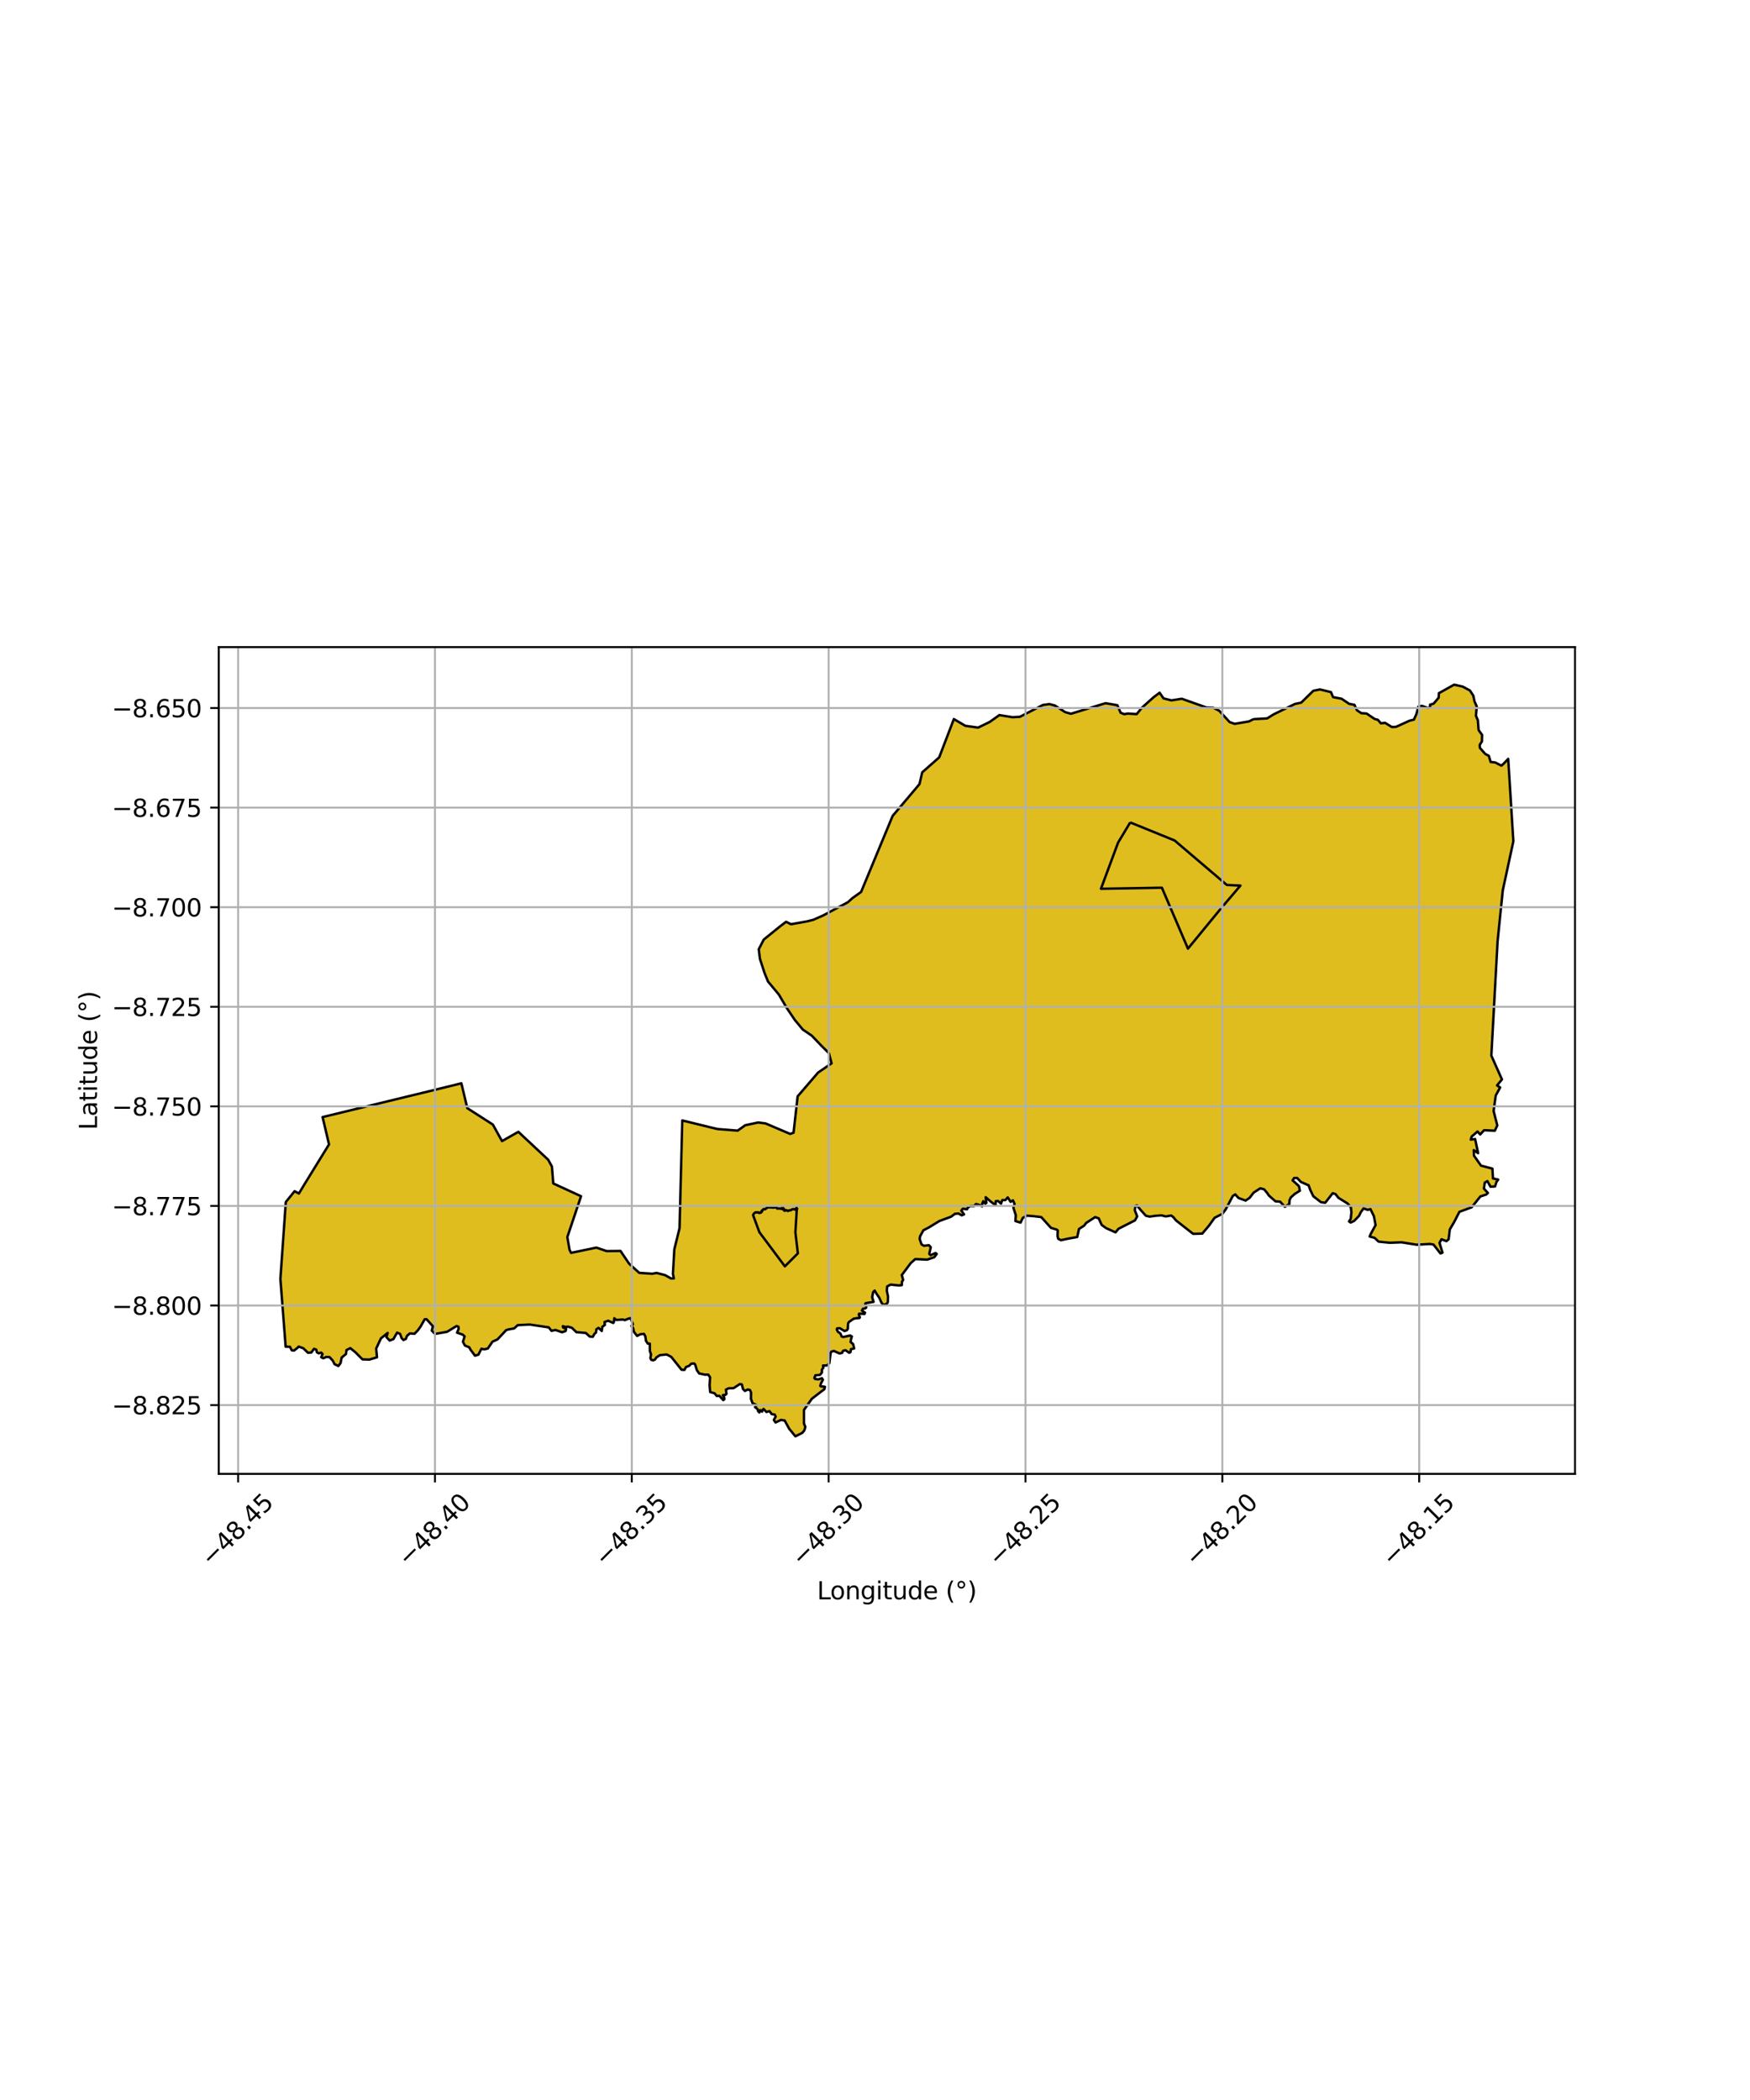 <?xml version="1.0" encoding="utf-8" standalone="no"?>
<!DOCTYPE svg PUBLIC "-//W3C//DTD SVG 1.1//EN"
  "http://www.w3.org/Graphics/SVG/1.1/DTD/svg11.dtd">
<svg xmlns:xlink="http://www.w3.org/1999/xlink" width="720pt" height="864pt" viewBox="0 0 720 864" xmlns="http://www.w3.org/2000/svg" version="1.1">
 <defs>
  <style type="text/css">*{stroke-linejoin: round; stroke-linecap: butt}</style>
 </defs>
 <g id="figure_1">
  <g id="patch_1">
   <path d="M 0 864 
L 720 864 
L 720 0 
L 0 0 
z
" style="fill: #ffffff"/>
  </g>
  <g id="axes_1">
   <g id="patch_2">
    <path d="M 90 606.4 
L 648 606.4 
L 648 266.24 
L 90 266.24 
z
" style="fill: #ffffff"/>
   </g>
   <g id="PatchCollection_1">
    <path d="M 328.083 496.938 
L 327.82 497.612 
L 327.247 507.055 
L 328.263 515.676 
L 322.929 521.009 
L 312.426 506.951 
L 309.829 499.894 
L 310.152 499.328 
L 310.804 498.8 
L 311.465 498.847 
L 311.559 498.842 
L 311.647 498.935 
L 311.831 498.828 
L 312.174 498.811 
L 312.298 498.878 
L 312.211 499.019 
L 312.531 499.073 
L 312.657 499.072 
L 312.928 498.856 
L 313.049 498.945 
L 313.015 498.787 
L 313.166 498.666 
L 313.222 498.457 
L 313.294 498.564 
L 313.275 498.375 
L 313.516 498.493 
L 313.46 497.997 
L 313.543 497.931 
L 313.704 497.982 
L 314.026 497.657 
L 314.144 497.448 
L 314.527 497.477 
L 314.854 497.517 
L 314.934 497.479 
L 315.356 497.024 
L 315.771 496.917 
L 316.026 496.71 
L 316.864 496.787 
L 317.284 496.78 
L 317.543 496.724 
L 318.418 496.868 
L 318.985 496.615 
L 319.161 496.733 
L 319.897 497.294 
L 319.937 497.129 
L 320.048 497.178 
L 320.271 497.241 
L 320.561 497.287 
L 320.658 497.237 
L 321.166 497.314 
L 321.518 497.079 
L 321.587 497.078 
L 321.694 497.404 
L 321.785 497.072 
L 322.296 497.059 
L 322.131 497.591 
L 322.743 497.614 
L 322.863 497.864 
L 322.71 498.14 
L 322.942 498.027 
L 322.993 498.135 
L 323.427 497.92 
L 323.749 497.939 
L 324.131 498.248 
L 324.712 497.965 
L 325.272 497.956 
L 325.896 497.569 
L 326.502 497.456 
L 327.082 497.662 
L 327.212 497.407 
L 327.467 497.649 
L 327.632 497.395 
L 327.739 496.882 
L 327.942 496.872 
L 328.083 496.938 
" clip-path="url(#p966c129b53)" style="fill: #e0bd1f; stroke: #0000ff; stroke-width: 0.5"/>
    <path d="M 465.001 338.373 
L 483.264 345.795 
L 504.759 364.1 
L 510.351 364.36 
L 502.057 374.093 
L 488.762 390.29 
L 478.037 365.234 
L 452.962 365.671 
L 456.702 355.574 
L 460.013 346.679 
L 465.001 338.373 
" clip-path="url(#p966c129b53)" style="fill: #e0bd1f; stroke: #0000ff; stroke-width: 0.5"/>
    <path d="M 513.946 296.801 
L 515.683 295.885 
L 521.333 295.577 
L 524.022 293.901 
L 532.773 289.631 
L 535.358 289.08 
L 540.34 284.208 
L 543.083 283.656 
L 547.598 284.749 
L 548.458 286.815 
L 551.949 287.479 
L 555.082 289.581 
L 557.251 289.99 
L 558.271 292.214 
L 560.076 293.423 
L 562.243 293.566 
L 565.604 295.827 
L 566.874 296.137 
L 568.153 297.615 
L 569.842 297.389 
L 572.654 299.122 
L 574.344 299.056 
L 579.925 296.517 
L 581.718 296.078 
L 582.705 293.892 
L 583.588 290.685 
L 585.012 290.409 
L 587.448 291.293 
L 588.345 291.127 
L 588.389 289.905 
L 589.812 289.522 
L 591.907 287.062 
L 591.999 285.202 
L 598.258 281.701 
L 601.751 282.472 
L 604.774 284.096 
L 606.163 286.211 
L 606.656 288.598 
L 607.572 290.631 
L 607.231 294.459 
L 608.037 296.366 
L 608.338 300.37 
L 609.779 302.378 
L 609.694 305.088 
L 608.806 306.423 
L 608.868 307.698 
L 611.052 310.178 
L 612.537 310.964 
L 613.296 313.508 
L 615.199 313.706 
L 617.692 315.016 
L 618.631 314.212 
L 620.522 312.222 
L 622.038 335.905 
L 622.636 346.133 
L 618.288 366.296 
L 616.149 387.254 
L 614.102 426.256 
L 613.578 434.311 
L 617.949 444.119 
L 615.919 446.571 
L 617.203 447.424 
L 615.39 450.729 
L 614.511 457.077 
L 616.026 463.025 
L 615.01 465.215 
L 610.592 465.004 
L 608.991 466.761 
L 607.897 465.52 
L 605.48 467.623 
L 605.122 468.875 
L 606.906 468.633 
L 608.135 474.454 
L 606.352 473.201 
L 606.447 475.487 
L 609.331 479.575 
L 614.022 480.808 
L 614.252 484.846 
L 616.378 485.324 
L 615.697 486.278 
L 615.102 488.14 
L 613.248 488.254 
L 611.953 485.932 
L 610.877 486.573 
L 610.522 489.017 
L 612.167 490.823 
L 611.445 491.481 
L 609.072 492.25 
L 605.486 496.715 
L 600.442 498.576 
L 598.325 502.698 
L 596.5 505.815 
L 595.999 509.88 
L 595.1 510.658 
L 593.07 509.863 
L 592.256 511.32 
L 593.485 515.362 
L 592.662 515.724 
L 589.799 512.067 
L 588.322 511.802 
L 582.891 512.119 
L 576.607 511.118 
L 571.845 511.313 
L 567.177 510.846 
L 565.534 509.277 
L 563.525 508.739 
L 563.971 507.659 
L 565.949 504.066 
L 565.268 500.382 
L 563.851 497.468 
L 562.674 497.773 
L 561.018 497.173 
L 559.909 498.664 
L 559.129 500.254 
L 557.159 502.305 
L 555.69 502.988 
L 555.018 502.519 
L 555.737 501.466 
L 556.012 498.716 
L 555.78 496.694 
L 554.413 495.143 
L 550.674 492.813 
L 549.464 491.281 
L 548.321 490.914 
L 545.217 494.856 
L 543.485 494.613 
L 540.337 492.172 
L 539.079 489.553 
L 538.397 487.661 
L 537.667 487.37 
L 535.241 486.282 
L 533.676 484.653 
L 532.438 484.662 
L 531.816 485.636 
L 534.429 488.007 
L 534.797 489.902 
L 532.716 491.196 
L 531.057 492.691 
L 530.548 493.841 
L 530.461 495.403 
L 528.622 496.504 
L 526.656 494.399 
L 524.749 494.255 
L 522.038 491.864 
L 521.302 490.743 
L 520.066 489.311 
L 518.51 488.908 
L 515.771 490.688 
L 514.136 492.815 
L 512.467 493.957 
L 509.569 492.892 
L 508.222 491.4 
L 507.204 492.06 
L 504.289 497.566 
L 502.946 499.395 
L 499.734 501.02 
L 497.375 504.312 
L 494.647 507.534 
L 490.885 507.637 
L 483.838 502.11 
L 482.667 500.676 
L 481.857 500.109 
L 479.567 500.467 
L 477.877 500.034 
L 475.426 500.208 
L 473.02 500.559 
L 471.449 500.194 
L 469.168 497.676 
L 467.785 495.954 
L 467.146 496.158 
L 466.894 497.915 
L 467.864 500.471 
L 466.97 502.099 
L 464.439 503.429 
L 460.181 505.549 
L 458.955 507.024 
L 455.098 505.298 
L 453.247 503.952 
L 452.056 501.273 
L 450.572 500.751 
L 446.898 503.143 
L 446.045 504.26 
L 443.926 505.635 
L 443.199 508.95 
L 439.399 509.624 
L 436.506 510.265 
L 435.375 509.651 
L 435.102 508.52 
L 435.195 506.274 
L 434.816 505.899 
L 432.403 505.184 
L 428.394 500.743 
L 425.416 500.387 
L 422.538 500.157 
L 420.795 501.075 
L 419.891 503.023 
L 417.778 502.38 
L 417.92 499.945 
L 416.926 496.874 
L 417.422 495.315 
L 416.749 493.854 
L 415.781 494.461 
L 414.617 492.662 
L 413.596 493.768 
L 412.348 493.746 
L 411.859 495.223 
L 410.635 494.103 
L 409.668 494.205 
L 409.599 495.888 
L 407.642 494.376 
L 405.539 492.572 
L 405.81 494.939 
L 405.326 495.209 
L 404.545 494.215 
L 404.129 495.222 
L 404.048 496.333 
L 402.984 495.786 
L 401.567 495.374 
L 400.711 496.225 
L 399.209 496.191 
L 398.131 496.91 
L 397.871 497.534 
L 396.137 497.287 
L 395.524 498.069 
L 396.64 499.638 
L 395.67 500.022 
L 394.339 499.255 
L 392.838 499.421 
L 391.322 500.587 
L 386.534 502.339 
L 382.112 505.037 
L 379.911 506.175 
L 378.538 508.673 
L 378.391 509.807 
L 379.136 511.956 
L 380.112 512.549 
L 382.165 512.312 
L 382.94 513.125 
L 382.325 515.886 
L 382.871 516.412 
L 384.909 515.524 
L 385.392 515.895 
L 384.392 517.25 
L 381.478 518.255 
L 376.568 518.014 
L 374.716 519.662 
L 372.553 522.474 
L 371.019 524.604 
L 371.574 526.586 
L 371.084 527.353 
L 371.032 528.739 
L 369.716 528.858 
L 366.398 528.526 
L 364.993 529.284 
L 364.869 531.077 
L 365.35 533.363 
L 365.289 535.687 
L 364.902 536.379 
L 363.554 536.901 
L 362.686 536.002 
L 361.711 533.843 
L 360.622 532.275 
L 359.869 530.981 
L 359.246 531.596 
L 359.016 532.748 
L 358.827 533.695 
L 359.409 535.62 
L 357.762 535.912 
L 356.217 536.16 
L 355.964 536.457 
L 356.363 537.404 
L 356.406 537.955 
L 355.958 538.332 
L 355.058 538.437 
L 354.614 539.228 
L 355.893 540.066 
L 355.681 540.599 
L 353.467 540.481 
L 353.333 540.935 
L 353.771 541.956 
L 353.597 542.272 
L 352.344 542.34 
L 351.17 542.585 
L 349.261 543.938 
L 348.926 544.52 
L 348.805 546.746 
L 348.436 547.281 
L 347.44 547.623 
L 345.512 546.455 
L 344.416 546.523 
L 344.262 546.976 
L 344.681 547.862 
L 345.787 548.667 
L 346.306 549.904 
L 347.012 550.076 
L 349.789 549.465 
L 350.477 549.893 
L 350.228 550.604 
L 349.944 552.111 
L 351.028 553.029 
L 351.412 554.784 
L 350.102 555.108 
L 349.915 556.291 
L 349.388 556.571 
L 347.884 555.52 
L 346.887 555.744 
L 346.462 556.614 
L 345.406 556.858 
L 343.088 555.811 
L 342.11 556.074 
L 341.742 556.589 
L 341.211 560.877 
L 340.186 561.798 
L 338.618 561.809 
L 338.709 562.787 
L 338.151 563.498 
L 338.13 564.781 
L 337.295 565.707 
L 335.515 565.82 
L 335.052 566.868 
L 335.303 567.314 
L 336.665 567.528 
L 338.171 567.044 
L 338.571 567.663 
L 337.783 569.12 
L 337.475 570.2 
L 337.765 570.405 
L 339.417 570.563 
L 339.163 571.574 
L 337.864 572.526 
L 333.965 575.545 
L 330.769 580.111 
L 330.776 585.718 
L 331.326 587.015 
L 331.242 587.491 
L 331.131 587.914 
L 330.975 588.322 
L 330.796 588.704 
L 330.552 588.984 
L 330.35 589.315 
L 330.006 589.568 
L 329.386 589.902 
L 328.954 590.093 
L 328.713 590.269 
L 328.348 590.457 
L 327.516 590.813 
L 327.247 590.939 
L 324.693 587.83 
L 322.83 584.431 
L 321.308 584.187 
L 319.073 585.262 
L 318.383 584.209 
L 319.134 582.851 
L 318.734 582.002 
L 317.505 581.795 
L 316.56 580.567 
L 315.334 580.929 
L 314.156 579.683 
L 313.71 580.144 
L 313.559 580.791 
L 312.717 580.151 
L 312.524 580.387 
L 312.432 581.132 
L 311.902 580.607 
L 311.65 579.715 
L 310.648 578.943 
L 311.251 578.103 
L 309.614 577.291 
L 308.964 575.486 
L 309.001 572.895 
L 308.541 571.893 
L 307.653 571.677 
L 306.494 572.27 
L 305.713 571.524 
L 305.206 569.591 
L 304.408 569.423 
L 301.818 571.134 
L 299.81 571.184 
L 298.671 571.714 
L 298.887 573.502 
L 298.273 573.963 
L 297.7 573.913 
L 297.408 574.046 
L 298 575.129 
L 298.015 575.706 
L 297.565 576.046 
L 295.977 574.275 
L 294.883 574.349 
L 294.021 573.254 
L 292.194 572.733 
L 291.955 569.962 
L 292.067 567.715 
L 292.162 566.671 
L 291.376 565.55 
L 289.965 565.576 
L 287.643 565.065 
L 286.709 563.706 
L 286.014 561.424 
L 285.596 560.988 
L 284.372 561.062 
L 283.569 561.926 
L 282.26 562.419 
L 281.598 563.614 
L 280.415 563.56 
L 276.178 558.264 
L 274.305 557.277 
L 271.5 557.552 
L 270.075 558.47 
L 269.46 559.381 
L 268.715 559.668 
L 267.967 559.485 
L 267.589 558.8 
L 267.85 557.256 
L 267.374 555.832 
L 267.352 552.803 
L 266.528 552.8 
L 265.776 551.667 
L 265.497 549.772 
L 264.945 548.788 
L 263.44 548.952 
L 262.129 549.64 
L 260.852 548.025 
L 260.469 546.349 
L 259.743 545.542 
L 260.393 544.857 
L 259.393 542.318 
L 258.391 542.589 
L 257.085 543.147 
L 256.297 542.889 
L 253.561 543.067 
L 252.729 542.361 
L 252.571 543.919 
L 252.329 544.306 
L 250.206 543.381 
L 248.719 543.921 
L 248.85 545.122 
L 247.797 545.9 
L 247.594 547.597 
L 246.267 546.327 
L 245.382 546.889 
L 245.207 548.231 
L 244.547 548.808 
L 243.912 550 
L 242.638 549.916 
L 241.018 548.417 
L 237.126 548.081 
L 235.322 546.31 
L 233.762 545.835 
L 232.643 545.947 
L 231.572 545.626 
L 231.679 546.162 
L 232.924 546.777 
L 232.689 547.627 
L 231.223 548.123 
L 228.527 547.186 
L 226.91 547.544 
L 225.762 546.114 
L 217.953 544.956 
L 214.398 545.121 
L 213.005 545.201 
L 211.537 546.553 
L 209.065 546.991 
L 208.231 547.277 
L 204.701 551.052 
L 202.616 552.013 
L 200.708 554.805 
L 199.281 555.165 
L 198.06 554.928 
L 196.822 557.355 
L 195.427 557.764 
L 193.552 555.242 
L 193.062 554.313 
L 191.298 553.606 
L 190.456 552.057 
L 191.154 549.848 
L 190.357 549.095 
L 188.05 548.307 
L 188.715 546.709 
L 188.593 545.816 
L 187.818 545.569 
L 183.924 547.948 
L 178.977 548.817 
L 177.654 547.466 
L 178.105 545.655 
L 175.524 542.781 
L 174.739 542.775 
L 173.903 544.202 
L 173.054 545.746 
L 171.882 547.369 
L 170.538 548.751 
L 168.619 548.611 
L 167.467 549.59 
L 166.974 550.875 
L 165.992 551.309 
L 165.234 550.519 
L 164.612 548.805 
L 163.388 548.273 
L 161.843 550.96 
L 160.309 551.535 
L 158.981 550.121 
L 159.506 548.398 
L 156.726 550.654 
L 154.764 554.851 
L 155.098 558.438 
L 151.959 559.371 
L 149.146 559.288 
L 146.183 556.33 
L 144.135 554.668 
L 142.56 555.448 
L 142.342 557.097 
L 140.574 558.532 
L 140.128 560.796 
L 139.212 562.011 
L 137.634 561.253 
L 136.925 559.823 
L 135.563 558.338 
L 134.211 558.308 
L 132.998 558.831 
L 132.147 558.389 
L 132.721 557.1 
L 132.166 556.5 
L 131.099 556.792 
L 130.36 556.344 
L 130.119 555.271 
L 129.19 554.947 
L 128.078 556.46 
L 126.716 556.577 
L 124.752 554.683 
L 122.869 554.019 
L 122.365 554.56 
L 120.983 555.671 
L 120.047 555.57 
L 119.288 554.097 
L 117.526 554.074 
L 115.364 526.165 
L 116.064 516.488 
L 116.271 513.544 
L 116.625 508.222 
L 116.725 506.729 
L 117.33 498.255 
L 117.588 494.56 
L 118.486 493.456 
L 121.204 490.09 
L 122.976 491.045 
L 125.186 487.375 
L 135.371 470.839 
L 132.944 460.334 
L 132.723 459.6 
L 141.869 457.394 
L 141.869 457.394 
L 141.869 457.394 
L 156.19 453.925 
L 163.975 452.009 
L 169.721 450.631 
L 178.021 448.608 
L 189.824 445.703 
L 192.263 455.933 
L 202.785 462.685 
L 206.541 469.483 
L 213.268 465.668 
L 225.548 477.158 
L 227.079 479.966 
L 227.628 486.905 
L 230.533 488.214 
L 233.487 489.603 
L 239.058 492.161 
L 233.417 508.962 
L 234.326 514.215 
L 234.867 515.259 
L 234.973 515.466 
L 245.384 513.294 
L 249.064 514.63 
L 249.573 514.739 
L 255.299 514.679 
L 258.81 519.886 
L 262.994 523.696 
L 268.355 524.052 
L 270.13 523.726 
L 273.607 524.61 
L 275.558 525.798 
L 276.108 526.014 
L 277.251 525.98 
L 277.186 525.689 
L 276.864 524.134 
L 277.441 514.002 
L 279.046 507.498 
L 279.28 506.856 
L 279.591 505.273 
L 280.51 467.213 
L 280.703 460.98 
L 295.111 464.506 
L 303.498 465.174 
L 306.614 462.953 
L 311.959 461.82 
L 314.984 462.218 
L 325.073 466.518 
L 326.491 466.053 
L 328.177 451.061 
L 336.604 441.269 
L 342.125 437.499 
L 341.048 433.323 
L 338.007 430.308 
L 334.028 426.132 
L 330.293 423.589 
L 327.013 419.641 
L 323.727 414.759 
L 320.435 409.176 
L 315.984 403.835 
L 314.566 400.34 
L 312.666 394.514 
L 312.174 390.546 
L 314.236 386.56 
L 317.931 383.496 
L 320.934 381.139 
L 323.419 379.252 
L 325.428 380.257 
L 332.108 379.066 
L 334.614 378.433 
L 338.653 376.657 
L 348.871 371.189 
L 350.719 369.503 
L 354.281 366.975 
L 359.606 354.215 
L 367.259 335.679 
L 374.555 327.065 
L 378.308 322.593 
L 379.423 317.771 
L 386.409 311.61 
L 392.446 295.843 
L 397.148 298.614 
L 402.409 299.363 
L 407.206 297.028 
L 411.168 294.206 
L 416.584 295.081 
L 419.631 294.906 
L 429.071 290.054 
L 431.784 289.679 
L 434.042 290.291 
L 438.256 293.002 
L 440.609 293.66 
L 454.873 289.312 
L 459.73 290.165 
L 461.046 293.226 
L 462.571 293.846 
L 463.957 293.57 
L 467.66 293.809 
L 469.907 291.065 
L 474.736 286.779 
L 477.101 285.008 
L 478.702 287.334 
L 481.945 288.158 
L 486.219 287.489 
L 496.401 291.094 
L 499.201 291.18 
L 501.64 292.437 
L 505.9 297.081 
L 507.966 297.809 
L 513.946 296.801 
M 465.001 338.373 
L 460.013 346.679 
L 456.702 355.574 
L 452.962 365.671 
L 478.037 365.234 
L 488.762 390.29 
L 502.057 374.093 
L 510.351 364.36 
L 504.759 364.1 
L 483.264 345.795 
L 465.001 338.373 
M 328.083 496.938 
L 327.942 496.872 
L 327.739 496.882 
L 327.632 497.395 
L 327.467 497.649 
L 327.212 497.407 
L 327.082 497.662 
L 326.502 497.456 
L 325.896 497.569 
L 325.272 497.956 
L 324.712 497.965 
L 324.131 498.248 
L 323.749 497.939 
L 323.427 497.92 
L 322.993 498.135 
L 322.942 498.027 
L 322.71 498.14 
L 322.863 497.864 
L 322.743 497.614 
L 322.131 497.591 
L 322.296 497.059 
L 321.785 497.072 
L 321.694 497.404 
L 321.587 497.078 
L 321.518 497.079 
L 321.166 497.314 
L 320.658 497.237 
L 320.561 497.287 
L 320.271 497.241 
L 320.048 497.178 
L 319.937 497.129 
L 319.897 497.294 
L 319.161 496.733 
L 318.985 496.615 
L 318.418 496.868 
L 317.543 496.724 
L 317.284 496.78 
L 316.864 496.787 
L 316.026 496.71 
L 315.771 496.917 
L 315.356 497.024 
L 314.934 497.479 
L 314.854 497.517 
L 314.527 497.477 
L 314.144 497.448 
L 314.026 497.657 
L 313.704 497.982 
L 313.543 497.931 
L 313.46 497.997 
L 313.516 498.493 
L 313.275 498.375 
L 313.294 498.564 
L 313.222 498.457 
L 313.166 498.666 
L 313.015 498.787 
L 313.049 498.945 
L 312.928 498.856 
L 312.657 499.072 
L 312.531 499.073 
L 312.211 499.019 
L 312.298 498.878 
L 312.174 498.811 
L 311.831 498.828 
L 311.647 498.935 
L 311.559 498.842 
L 311.465 498.847 
L 310.804 498.8 
L 310.152 499.328 
L 309.829 499.894 
L 312.426 506.951 
L 322.929 521.009 
L 328.263 515.676 
L 327.247 507.055 
L 327.82 497.612 
L 328.083 496.938 
" clip-path="url(#p966c129b53)" style="fill: #e0bd1f; stroke: #0000ff; stroke-width: 0.5"/>
   </g>
   <g id="PatchCollection_2">
    <path d="M 515.683 295.885 
L 521.333 295.577 
L 524.022 293.901 
L 532.773 289.631 
L 535.358 289.08 
L 540.34 284.208 
L 543.083 283.656 
L 547.598 284.749 
L 548.458 286.815 
L 551.949 287.479 
L 555.082 289.581 
L 557.251 289.99 
L 558.271 292.214 
L 560.076 293.423 
L 562.243 293.566 
L 565.604 295.827 
L 566.874 296.137 
L 568.153 297.615 
L 569.842 297.389 
L 572.654 299.122 
L 574.344 299.056 
L 579.925 296.517 
L 581.718 296.078 
L 582.705 293.892 
L 583.588 290.685 
L 585.012 290.409 
L 587.448 291.293 
L 588.345 291.127 
L 588.389 289.905 
L 589.812 289.522 
L 591.907 287.062 
L 591.999 285.202 
L 598.258 281.701 
L 601.751 282.472 
L 604.774 284.096 
L 606.163 286.211 
L 606.656 288.598 
L 607.572 290.631 
L 607.231 294.459 
L 608.037 296.366 
L 608.338 300.37 
L 609.779 302.378 
L 609.694 305.088 
L 608.806 306.423 
L 608.868 307.698 
L 611.052 310.178 
L 612.537 310.964 
L 613.296 313.508 
L 615.199 313.706 
L 617.692 315.016 
L 618.631 314.212 
L 620.522 312.222 
L 622.636 346.133 
L 618.288 366.296 
L 616.149 387.254 
L 613.578 434.311 
L 617.949 444.119 
L 615.919 446.571 
L 617.203 447.424 
L 615.39 450.729 
L 614.511 457.077 
L 616.026 463.025 
L 615.01 465.215 
L 610.592 465.004 
L 608.991 466.761 
L 607.897 465.52 
L 605.48 467.623 
L 605.122 468.875 
L 606.906 468.633 
L 608.135 474.454 
L 606.352 473.201 
L 606.447 475.487 
L 609.331 479.575 
L 614.022 480.808 
L 614.252 484.846 
L 616.378 485.324 
L 615.697 486.278 
L 615.102 488.14 
L 613.248 488.254 
L 611.953 485.932 
L 610.877 486.573 
L 610.522 489.017 
L 612.167 490.823 
L 611.445 491.481 
L 609.072 492.25 
L 605.486 496.715 
L 600.442 498.576 
L 598.325 502.698 
L 596.5 505.815 
L 595.999 509.88 
L 595.1 510.658 
L 593.07 509.863 
L 592.256 511.32 
L 593.485 515.362 
L 592.662 515.724 
L 589.799 512.067 
L 588.322 511.802 
L 582.891 512.119 
L 576.607 511.118 
L 571.845 511.313 
L 567.177 510.846 
L 565.534 509.277 
L 563.525 508.739 
L 563.971 507.659 
L 565.949 504.066 
L 565.268 500.382 
L 563.851 497.468 
L 562.674 497.773 
L 561.018 497.173 
L 559.909 498.664 
L 559.129 500.254 
L 557.159 502.305 
L 555.69 502.988 
L 555.018 502.519 
L 555.737 501.466 
L 556.012 498.716 
L 555.78 496.694 
L 554.413 495.143 
L 550.674 492.813 
L 549.464 491.281 
L 548.321 490.914 
L 545.217 494.856 
L 543.485 494.613 
L 540.337 492.172 
L 539.079 489.553 
L 538.397 487.661 
L 537.667 487.37 
L 535.241 486.282 
L 533.676 484.653 
L 532.438 484.662 
L 531.816 485.636 
L 534.429 488.007 
L 534.797 489.902 
L 532.716 491.196 
L 531.057 492.691 
L 530.548 493.841 
L 530.461 495.403 
L 528.622 496.504 
L 526.656 494.399 
L 524.749 494.255 
L 522.038 491.864 
L 521.302 490.743 
L 520.066 489.311 
L 518.51 488.908 
L 515.771 490.688 
L 514.136 492.815 
L 512.467 493.957 
L 509.569 492.892 
L 508.222 491.4 
L 507.204 492.06 
L 504.289 497.566 
L 502.946 499.395 
L 499.734 501.02 
L 497.375 504.312 
L 494.647 507.534 
L 490.885 507.637 
L 483.838 502.11 
L 482.667 500.676 
L 481.857 500.109 
L 479.567 500.467 
L 477.877 500.034 
L 475.426 500.208 
L 473.02 500.559 
L 471.449 500.194 
L 469.168 497.676 
L 467.785 495.954 
L 467.146 496.158 
L 466.894 497.915 
L 467.864 500.471 
L 466.97 502.099 
L 460.181 505.549 
L 458.955 507.024 
L 455.098 505.298 
L 453.247 503.952 
L 452.056 501.273 
L 450.572 500.751 
L 446.898 503.143 
L 446.045 504.26 
L 443.926 505.635 
L 443.199 508.95 
L 439.399 509.624 
L 436.506 510.265 
L 435.375 509.651 
L 435.102 508.52 
L 435.195 506.274 
L 434.816 505.899 
L 432.403 505.184 
L 428.394 500.743 
L 425.416 500.387 
L 422.538 500.157 
L 420.795 501.075 
L 419.891 503.023 
L 417.778 502.38 
L 417.92 499.945 
L 416.926 496.874 
L 417.422 495.315 
L 416.749 493.854 
L 415.781 494.461 
L 414.617 492.662 
L 413.596 493.768 
L 412.348 493.746 
L 411.859 495.223 
L 410.635 494.103 
L 409.668 494.205 
L 409.599 495.888 
L 407.642 494.376 
L 405.539 492.572 
L 405.81 494.939 
L 405.326 495.209 
L 404.545 494.215 
L 404.129 495.222 
L 404.048 496.333 
L 402.984 495.786 
L 401.567 495.374 
L 400.711 496.225 
L 399.209 496.191 
L 398.131 496.91 
L 397.871 497.534 
L 396.137 497.287 
L 395.524 498.069 
L 396.64 499.638 
L 395.67 500.022 
L 394.339 499.255 
L 392.838 499.421 
L 391.322 500.587 
L 386.534 502.339 
L 382.112 505.037 
L 379.911 506.175 
L 378.538 508.673 
L 378.391 509.807 
L 379.136 511.956 
L 380.112 512.549 
L 382.165 512.312 
L 382.94 513.125 
L 382.325 515.886 
L 382.871 516.412 
L 384.909 515.524 
L 385.392 515.895 
L 384.392 517.25 
L 381.478 518.255 
L 376.568 518.014 
L 374.716 519.662 
L 371.019 524.604 
L 371.574 526.586 
L 371.084 527.353 
L 371.032 528.739 
L 369.716 528.858 
L 366.398 528.526 
L 364.993 529.284 
L 364.869 531.077 
L 365.35 533.363 
L 365.289 535.687 
L 364.902 536.379 
L 363.554 536.901 
L 362.686 536.002 
L 361.711 533.843 
L 360.622 532.275 
L 359.869 530.981 
L 359.246 531.596 
L 358.827 533.695 
L 359.409 535.62 
L 356.217 536.16 
L 355.964 536.457 
L 356.363 537.404 
L 356.406 537.955 
L 355.958 538.332 
L 355.058 538.437 
L 354.614 539.228 
L 355.893 540.066 
L 355.681 540.599 
L 353.467 540.481 
L 353.333 540.935 
L 353.771 541.956 
L 353.597 542.272 
L 352.344 542.34 
L 351.17 542.585 
L 349.261 543.938 
L 348.926 544.52 
L 348.805 546.746 
L 348.436 547.281 
L 347.44 547.623 
L 345.512 546.455 
L 344.416 546.523 
L 344.262 546.976 
L 344.681 547.862 
L 345.787 548.667 
L 346.306 549.904 
L 347.012 550.076 
L 349.789 549.465 
L 350.477 549.893 
L 350.228 550.604 
L 349.944 552.111 
L 351.028 553.029 
L 351.412 554.784 
L 350.102 555.108 
L 349.915 556.291 
L 349.388 556.571 
L 347.884 555.52 
L 346.887 555.744 
L 346.462 556.614 
L 345.406 556.858 
L 343.088 555.811 
L 342.11 556.074 
L 341.742 556.589 
L 341.211 560.877 
L 340.186 561.798 
L 338.618 561.809 
L 338.709 562.787 
L 338.151 563.498 
L 338.13 564.781 
L 337.295 565.707 
L 335.515 565.82 
L 335.052 566.868 
L 335.303 567.314 
L 336.665 567.528 
L 338.171 567.044 
L 338.571 567.663 
L 337.783 569.12 
L 337.475 570.2 
L 337.765 570.405 
L 339.417 570.563 
L 339.163 571.574 
L 337.864 572.526 
L 333.965 575.545 
L 330.769 580.111 
L 330.776 585.718 
L 331.326 587.015 
L 331.131 587.914 
L 330.796 588.704 
L 330.006 589.568 
L 327.247 590.939 
L 324.693 587.83 
L 322.83 584.431 
L 321.308 584.187 
L 319.073 585.262 
L 318.383 584.209 
L 319.134 582.851 
L 318.734 582.002 
L 317.505 581.795 
L 316.56 580.567 
L 315.334 580.929 
L 314.156 579.683 
L 313.71 580.144 
L 313.559 580.791 
L 312.717 580.151 
L 312.524 580.387 
L 312.432 581.132 
L 311.902 580.607 
L 311.65 579.715 
L 310.648 578.943 
L 311.251 578.103 
L 309.614 577.291 
L 308.964 575.486 
L 309.001 572.895 
L 308.541 571.893 
L 307.653 571.677 
L 306.494 572.27 
L 305.713 571.524 
L 305.206 569.591 
L 304.408 569.423 
L 301.818 571.134 
L 299.81 571.184 
L 298.671 571.714 
L 298.887 573.502 
L 298.273 573.963 
L 297.7 573.913 
L 297.408 574.046 
L 298 575.129 
L 298.015 575.706 
L 297.565 576.046 
L 295.977 574.275 
L 294.883 574.349 
L 294.021 573.254 
L 292.194 572.733 
L 291.955 569.962 
L 292.162 566.671 
L 291.376 565.55 
L 289.965 565.576 
L 287.643 565.065 
L 286.709 563.706 
L 286.014 561.424 
L 285.596 560.988 
L 284.372 561.062 
L 283.569 561.926 
L 282.26 562.419 
L 281.598 563.614 
L 280.415 563.56 
L 276.178 558.264 
L 274.305 557.277 
L 271.5 557.552 
L 270.075 558.47 
L 269.46 559.381 
L 268.715 559.668 
L 267.967 559.485 
L 267.589 558.8 
L 267.85 557.256 
L 267.374 555.832 
L 267.352 552.803 
L 266.528 552.8 
L 265.776 551.667 
L 265.497 549.772 
L 264.945 548.788 
L 263.44 548.952 
L 262.129 549.64 
L 260.852 548.025 
L 260.469 546.349 
L 259.743 545.542 
L 260.393 544.857 
L 259.393 542.318 
L 258.391 542.589 
L 257.085 543.147 
L 256.297 542.889 
L 253.561 543.067 
L 252.729 542.361 
L 252.571 543.919 
L 252.329 544.306 
L 250.206 543.381 
L 248.719 543.921 
L 248.85 545.122 
L 247.797 545.9 
L 247.594 547.597 
L 246.267 546.327 
L 245.382 546.889 
L 245.207 548.231 
L 244.547 548.808 
L 243.912 550 
L 242.638 549.916 
L 241.018 548.417 
L 237.126 548.081 
L 235.322 546.31 
L 233.762 545.835 
L 232.643 545.947 
L 231.572 545.626 
L 231.679 546.162 
L 232.924 546.777 
L 232.689 547.627 
L 231.223 548.123 
L 228.527 547.186 
L 226.91 547.544 
L 225.762 546.114 
L 217.953 544.956 
L 213.005 545.201 
L 211.537 546.553 
L 209.065 546.991 
L 208.231 547.277 
L 204.701 551.052 
L 202.616 552.013 
L 200.708 554.805 
L 199.281 555.165 
L 198.06 554.928 
L 196.822 557.355 
L 195.427 557.764 
L 193.552 555.242 
L 193.062 554.313 
L 191.298 553.606 
L 190.456 552.057 
L 191.154 549.848 
L 190.357 549.095 
L 188.05 548.307 
L 188.715 546.709 
L 188.593 545.816 
L 187.818 545.569 
L 183.924 547.948 
L 178.977 548.817 
L 177.654 547.466 
L 178.105 545.655 
L 175.524 542.781 
L 174.739 542.775 
L 173.054 545.746 
L 171.882 547.369 
L 170.538 548.751 
L 168.619 548.611 
L 167.467 549.59 
L 166.974 550.875 
L 165.992 551.309 
L 165.234 550.519 
L 164.612 548.805 
L 163.388 548.273 
L 161.843 550.96 
L 160.309 551.535 
L 158.981 550.121 
L 159.506 548.398 
L 156.726 550.654 
L 154.764 554.851 
L 155.098 558.438 
L 151.959 559.371 
L 149.146 559.288 
L 146.183 556.33 
L 144.135 554.668 
L 142.56 555.448 
L 142.342 557.097 
L 140.574 558.532 
L 140.128 560.796 
L 139.212 562.011 
L 137.634 561.253 
L 136.925 559.823 
L 135.563 558.338 
L 134.211 558.308 
L 132.998 558.831 
L 132.147 558.389 
L 132.721 557.1 
L 132.166 556.5 
L 131.099 556.792 
L 130.36 556.344 
L 130.119 555.271 
L 129.19 554.947 
L 128.078 556.46 
L 126.716 556.577 
L 124.752 554.683 
L 122.869 554.019 
L 122.365 554.56 
L 120.983 555.671 
L 120.047 555.57 
L 119.288 554.097 
L 117.526 554.074 
L 115.364 526.165 
L 117.588 494.56 
L 121.204 490.09 
L 122.976 491.045 
L 125.186 487.375 
L 135.371 470.839 
L 132.723 459.6 
L 178.021 448.608 
L 189.824 445.703 
L 192.263 455.933 
L 202.785 462.685 
L 206.541 469.483 
L 213.268 465.668 
L 225.548 477.158 
L 227.079 479.966 
L 227.628 486.905 
L 239.058 492.161 
L 233.417 508.962 
L 234.326 514.215 
L 234.973 515.466 
L 245.384 513.294 
L 249.573 514.739 
L 255.299 514.679 
L 258.81 519.886 
L 262.994 523.696 
L 268.355 524.052 
L 270.13 523.726 
L 273.607 524.61 
L 276.108 526.014 
L 277.251 525.98 
L 276.864 524.134 
L 277.441 514.002 
L 279.591 505.273 
L 280.703 460.98 
L 295.111 464.506 
L 303.498 465.174 
L 306.614 462.953 
L 311.959 461.82 
L 314.984 462.218 
L 325.073 466.518 
L 326.491 466.053 
L 328.177 451.061 
L 336.604 441.269 
L 342.125 437.499 
L 341.048 433.323 
L 338.007 430.308 
L 334.028 426.132 
L 330.293 423.589 
L 327.013 419.641 
L 323.727 414.759 
L 320.435 409.176 
L 315.984 403.835 
L 314.566 400.34 
L 312.666 394.514 
L 312.174 390.546 
L 314.236 386.56 
L 320.934 381.139 
L 323.419 379.252 
L 325.428 380.257 
L 332.108 379.066 
L 334.614 378.433 
L 338.653 376.657 
L 348.871 371.189 
L 350.719 369.503 
L 354.281 366.975 
L 367.259 335.679 
L 378.308 322.593 
L 379.423 317.771 
L 386.409 311.61 
L 392.446 295.843 
L 397.148 298.614 
L 402.409 299.363 
L 407.206 297.028 
L 411.168 294.206 
L 416.584 295.081 
L 419.631 294.906 
L 429.071 290.054 
L 431.784 289.679 
L 434.042 290.291 
L 438.256 293.002 
L 440.609 293.66 
L 454.873 289.312 
L 459.73 290.165 
L 461.046 293.226 
L 462.571 293.846 
L 463.957 293.57 
L 467.66 293.809 
L 469.907 291.065 
L 474.736 286.779 
L 477.101 285.008 
L 478.702 287.334 
L 481.945 288.158 
L 486.219 287.489 
L 496.401 291.094 
L 499.201 291.18 
L 501.64 292.437 
L 505.9 297.081 
L 507.966 297.809 
L 513.946 296.801 
L 515.683 295.885 
M 328.083 496.938 
L 327.739 496.882 
L 327.467 497.649 
L 327.212 497.407 
L 327.082 497.662 
L 326.502 497.456 
L 325.896 497.569 
L 325.272 497.956 
L 324.712 497.965 
L 324.131 498.248 
L 323.749 497.939 
L 323.427 497.92 
L 322.993 498.135 
L 322.942 498.027 
L 322.71 498.14 
L 322.863 497.864 
L 322.743 497.614 
L 322.131 497.591 
L 322.296 497.059 
L 321.785 497.072 
L 321.694 497.404 
L 321.518 497.079 
L 321.166 497.314 
L 319.937 497.129 
L 319.897 497.294 
L 318.985 496.615 
L 318.418 496.868 
L 317.284 496.78 
L 316.026 496.71 
L 315.771 496.917 
L 315.356 497.024 
L 314.854 497.517 
L 314.144 497.448 
L 314.026 497.657 
L 313.704 497.982 
L 313.46 497.997 
L 313.516 498.493 
L 313.275 498.375 
L 313.294 498.564 
L 313.222 498.457 
L 313.166 498.666 
L 313.015 498.787 
L 313.049 498.945 
L 312.928 498.856 
L 312.531 499.073 
L 312.211 499.019 
L 312.298 498.878 
L 312.174 498.811 
L 310.804 498.8 
L 310.152 499.328 
L 309.829 499.894 
L 312.426 506.951 
L 322.929 521.009 
L 328.263 515.676 
L 327.247 507.055 
L 327.82 497.612 
L 328.083 496.938 
M 465.001 338.373 
L 460.013 346.679 
L 452.962 365.671 
L 478.037 365.234 
L 488.762 390.29 
L 502.057 374.093 
L 510.351 364.36 
L 504.759 364.1 
L 483.264 345.795 
L 465.001 338.373 
L 465.001 338.373 
" clip-path="url(#p966c129b53)" style="fill: none; stroke: #000000"/>
   </g>
   <g id="matplotlib.axis_1">
    <g id="xtick_1">
     <g id="line2d_1">
      <path d="M 97.967 606.4 
L 97.967 266.24 
" clip-path="url(#p966c129b53)" style="fill: none; stroke: #b0b0b0; stroke-width: 0.8; stroke-linecap: square"/>
     </g>
     <g id="line2d_2">
      <defs>
       <path id="m8fcb1d3393" d="M 0 0 
L 0 3.5 
" style="stroke: #000000; stroke-width: 0.8"/>
      </defs>
      <g>
       <use xlink:href="#m8fcb1d3393" x="97.967" y="606.4" style="stroke: #000000; stroke-width: 0.8"/>
      </g>
     </g>
     <g id="text_1">
      <!-- −48.45 -->
      <g transform="translate(86.834 644.942) rotate(-45) scale(0.1 -0.1)">
       <defs>
        <path id="DejaVuSans-2212" d="M 678 2272 
L 4684 2272 
L 4684 1741 
L 678 1741 
L 678 2272 
z
" transform="scale(0.016)"/>
        <path id="DejaVuSans-34" d="M 2419 4116 
L 825 1625 
L 2419 1625 
L 2419 4116 
z
M 2253 4666 
L 3047 4666 
L 3047 1625 
L 3713 1625 
L 3713 1100 
L 3047 1100 
L 3047 0 
L 2419 0 
L 2419 1100 
L 313 1100 
L 313 1709 
L 2253 4666 
z
" transform="scale(0.016)"/>
        <path id="DejaVuSans-38" d="M 2034 2216 
Q 1584 2216 1326 1975 
Q 1069 1734 1069 1313 
Q 1069 891 1326 650 
Q 1584 409 2034 409 
Q 2484 409 2743 651 
Q 3003 894 3003 1313 
Q 3003 1734 2745 1975 
Q 2488 2216 2034 2216 
z
M 1403 2484 
Q 997 2584 770 2862 
Q 544 3141 544 3541 
Q 544 4100 942 4425 
Q 1341 4750 2034 4750 
Q 2731 4750 3128 4425 
Q 3525 4100 3525 3541 
Q 3525 3141 3298 2862 
Q 3072 2584 2669 2484 
Q 3125 2378 3379 2068 
Q 3634 1759 3634 1313 
Q 3634 634 3220 271 
Q 2806 -91 2034 -91 
Q 1263 -91 848 271 
Q 434 634 434 1313 
Q 434 1759 690 2068 
Q 947 2378 1403 2484 
z
M 1172 3481 
Q 1172 3119 1398 2916 
Q 1625 2713 2034 2713 
Q 2441 2713 2670 2916 
Q 2900 3119 2900 3481 
Q 2900 3844 2670 4047 
Q 2441 4250 2034 4250 
Q 1625 4250 1398 4047 
Q 1172 3844 1172 3481 
z
" transform="scale(0.016)"/>
        <path id="DejaVuSans-2e" d="M 684 794 
L 1344 794 
L 1344 0 
L 684 0 
L 684 794 
z
" transform="scale(0.016)"/>
        <path id="DejaVuSans-35" d="M 691 4666 
L 3169 4666 
L 3169 4134 
L 1269 4134 
L 1269 2991 
Q 1406 3038 1543 3061 
Q 1681 3084 1819 3084 
Q 2600 3084 3056 2656 
Q 3513 2228 3513 1497 
Q 3513 744 3044 326 
Q 2575 -91 1722 -91 
Q 1428 -91 1123 -41 
Q 819 9 494 109 
L 494 744 
Q 775 591 1075 516 
Q 1375 441 1709 441 
Q 2250 441 2565 725 
Q 2881 1009 2881 1497 
Q 2881 1984 2565 2268 
Q 2250 2553 1709 2553 
Q 1456 2553 1204 2497 
Q 953 2441 691 2322 
L 691 4666 
z
" transform="scale(0.016)"/>
       </defs>
       <use xlink:href="#DejaVuSans-2212"/>
       <use xlink:href="#DejaVuSans-34" transform="translate(83.789 0)"/>
       <use xlink:href="#DejaVuSans-38" transform="translate(147.412 0)"/>
       <use xlink:href="#DejaVuSans-2e" transform="translate(211.035 0)"/>
       <use xlink:href="#DejaVuSans-34" transform="translate(242.822 0)"/>
       <use xlink:href="#DejaVuSans-35" transform="translate(306.445 0)"/>
      </g>
     </g>
    </g>
    <g id="xtick_2">
     <g id="line2d_3">
      <path d="M 178.954 606.4 
L 178.954 266.24 
" clip-path="url(#p966c129b53)" style="fill: none; stroke: #b0b0b0; stroke-width: 0.8; stroke-linecap: square"/>
     </g>
     <g id="line2d_4">
      <g>
       <use xlink:href="#m8fcb1d3393" x="178.954" y="606.4" style="stroke: #000000; stroke-width: 0.8"/>
      </g>
     </g>
     <g id="text_2">
      <!-- −48.40 -->
      <g transform="translate(167.821 644.942) rotate(-45) scale(0.1 -0.1)">
       <defs>
        <path id="DejaVuSans-30" d="M 2034 4250 
Q 1547 4250 1301 3770 
Q 1056 3291 1056 2328 
Q 1056 1369 1301 889 
Q 1547 409 2034 409 
Q 2525 409 2770 889 
Q 3016 1369 3016 2328 
Q 3016 3291 2770 3770 
Q 2525 4250 2034 4250 
z
M 2034 4750 
Q 2819 4750 3233 4129 
Q 3647 3509 3647 2328 
Q 3647 1150 3233 529 
Q 2819 -91 2034 -91 
Q 1250 -91 836 529 
Q 422 1150 422 2328 
Q 422 3509 836 4129 
Q 1250 4750 2034 4750 
z
" transform="scale(0.016)"/>
       </defs>
       <use xlink:href="#DejaVuSans-2212"/>
       <use xlink:href="#DejaVuSans-34" transform="translate(83.789 0)"/>
       <use xlink:href="#DejaVuSans-38" transform="translate(147.412 0)"/>
       <use xlink:href="#DejaVuSans-2e" transform="translate(211.035 0)"/>
       <use xlink:href="#DejaVuSans-34" transform="translate(242.822 0)"/>
       <use xlink:href="#DejaVuSans-30" transform="translate(306.445 0)"/>
      </g>
     </g>
    </g>
    <g id="xtick_3">
     <g id="line2d_5">
      <path d="M 259.941 606.4 
L 259.941 266.24 
" clip-path="url(#p966c129b53)" style="fill: none; stroke: #b0b0b0; stroke-width: 0.8; stroke-linecap: square"/>
     </g>
     <g id="line2d_6">
      <g>
       <use xlink:href="#m8fcb1d3393" x="259.941" y="606.4" style="stroke: #000000; stroke-width: 0.8"/>
      </g>
     </g>
     <g id="text_3">
      <!-- −48.35 -->
      <g transform="translate(248.808 644.942) rotate(-45) scale(0.1 -0.1)">
       <defs>
        <path id="DejaVuSans-33" d="M 2597 2516 
Q 3050 2419 3304 2112 
Q 3559 1806 3559 1356 
Q 3559 666 3084 287 
Q 2609 -91 1734 -91 
Q 1441 -91 1130 -33 
Q 819 25 488 141 
L 488 750 
Q 750 597 1062 519 
Q 1375 441 1716 441 
Q 2309 441 2620 675 
Q 2931 909 2931 1356 
Q 2931 1769 2642 2001 
Q 2353 2234 1838 2234 
L 1294 2234 
L 1294 2753 
L 1863 2753 
Q 2328 2753 2575 2939 
Q 2822 3125 2822 3475 
Q 2822 3834 2567 4026 
Q 2313 4219 1838 4219 
Q 1578 4219 1281 4162 
Q 984 4106 628 3988 
L 628 4550 
Q 988 4650 1302 4700 
Q 1616 4750 1894 4750 
Q 2613 4750 3031 4423 
Q 3450 4097 3450 3541 
Q 3450 3153 3228 2886 
Q 3006 2619 2597 2516 
z
" transform="scale(0.016)"/>
       </defs>
       <use xlink:href="#DejaVuSans-2212"/>
       <use xlink:href="#DejaVuSans-34" transform="translate(83.789 0)"/>
       <use xlink:href="#DejaVuSans-38" transform="translate(147.412 0)"/>
       <use xlink:href="#DejaVuSans-2e" transform="translate(211.035 0)"/>
       <use xlink:href="#DejaVuSans-33" transform="translate(242.822 0)"/>
       <use xlink:href="#DejaVuSans-35" transform="translate(306.445 0)"/>
      </g>
     </g>
    </g>
    <g id="xtick_4">
     <g id="line2d_7">
      <path d="M 340.929 606.4 
L 340.929 266.24 
" clip-path="url(#p966c129b53)" style="fill: none; stroke: #b0b0b0; stroke-width: 0.8; stroke-linecap: square"/>
     </g>
     <g id="line2d_8">
      <g>
       <use xlink:href="#m8fcb1d3393" x="340.929" y="606.4" style="stroke: #000000; stroke-width: 0.8"/>
      </g>
     </g>
     <g id="text_4">
      <!-- −48.30 -->
      <g transform="translate(329.796 644.942) rotate(-45) scale(0.1 -0.1)">
       <use xlink:href="#DejaVuSans-2212"/>
       <use xlink:href="#DejaVuSans-34" transform="translate(83.789 0)"/>
       <use xlink:href="#DejaVuSans-38" transform="translate(147.412 0)"/>
       <use xlink:href="#DejaVuSans-2e" transform="translate(211.035 0)"/>
       <use xlink:href="#DejaVuSans-33" transform="translate(242.822 0)"/>
       <use xlink:href="#DejaVuSans-30" transform="translate(306.445 0)"/>
      </g>
     </g>
    </g>
    <g id="xtick_5">
     <g id="line2d_9">
      <path d="M 421.916 606.4 
L 421.916 266.24 
" clip-path="url(#p966c129b53)" style="fill: none; stroke: #b0b0b0; stroke-width: 0.8; stroke-linecap: square"/>
     </g>
     <g id="line2d_10">
      <g>
       <use xlink:href="#m8fcb1d3393" x="421.916" y="606.4" style="stroke: #000000; stroke-width: 0.8"/>
      </g>
     </g>
     <g id="text_5">
      <!-- −48.25 -->
      <g transform="translate(410.783 644.942) rotate(-45) scale(0.1 -0.1)">
       <defs>
        <path id="DejaVuSans-32" d="M 1228 531 
L 3431 531 
L 3431 0 
L 469 0 
L 469 531 
Q 828 903 1448 1529 
Q 2069 2156 2228 2338 
Q 2531 2678 2651 2914 
Q 2772 3150 2772 3378 
Q 2772 3750 2511 3984 
Q 2250 4219 1831 4219 
Q 1534 4219 1204 4116 
Q 875 4013 500 3803 
L 500 4441 
Q 881 4594 1212 4672 
Q 1544 4750 1819 4750 
Q 2544 4750 2975 4387 
Q 3406 4025 3406 3419 
Q 3406 3131 3298 2873 
Q 3191 2616 2906 2266 
Q 2828 2175 2409 1742 
Q 1991 1309 1228 531 
z
" transform="scale(0.016)"/>
       </defs>
       <use xlink:href="#DejaVuSans-2212"/>
       <use xlink:href="#DejaVuSans-34" transform="translate(83.789 0)"/>
       <use xlink:href="#DejaVuSans-38" transform="translate(147.412 0)"/>
       <use xlink:href="#DejaVuSans-2e" transform="translate(211.035 0)"/>
       <use xlink:href="#DejaVuSans-32" transform="translate(242.822 0)"/>
       <use xlink:href="#DejaVuSans-35" transform="translate(306.445 0)"/>
      </g>
     </g>
    </g>
    <g id="xtick_6">
     <g id="line2d_11">
      <path d="M 502.903 606.4 
L 502.903 266.24 
" clip-path="url(#p966c129b53)" style="fill: none; stroke: #b0b0b0; stroke-width: 0.8; stroke-linecap: square"/>
     </g>
     <g id="line2d_12">
      <g>
       <use xlink:href="#m8fcb1d3393" x="502.903" y="606.4" style="stroke: #000000; stroke-width: 0.8"/>
      </g>
     </g>
     <g id="text_6">
      <!-- −48.20 -->
      <g transform="translate(491.77 644.942) rotate(-45) scale(0.1 -0.1)">
       <use xlink:href="#DejaVuSans-2212"/>
       <use xlink:href="#DejaVuSans-34" transform="translate(83.789 0)"/>
       <use xlink:href="#DejaVuSans-38" transform="translate(147.412 0)"/>
       <use xlink:href="#DejaVuSans-2e" transform="translate(211.035 0)"/>
       <use xlink:href="#DejaVuSans-32" transform="translate(242.822 0)"/>
       <use xlink:href="#DejaVuSans-30" transform="translate(306.445 0)"/>
      </g>
     </g>
    </g>
    <g id="xtick_7">
     <g id="line2d_13">
      <path d="M 583.89 606.4 
L 583.89 266.24 
" clip-path="url(#p966c129b53)" style="fill: none; stroke: #b0b0b0; stroke-width: 0.8; stroke-linecap: square"/>
     </g>
     <g id="line2d_14">
      <g>
       <use xlink:href="#m8fcb1d3393" x="583.89" y="606.4" style="stroke: #000000; stroke-width: 0.8"/>
      </g>
     </g>
     <g id="text_7">
      <!-- −48.15 -->
      <g transform="translate(572.757 644.942) rotate(-45) scale(0.1 -0.1)">
       <defs>
        <path id="DejaVuSans-31" d="M 794 531 
L 1825 531 
L 1825 4091 
L 703 3866 
L 703 4441 
L 1819 4666 
L 2450 4666 
L 2450 531 
L 3481 531 
L 3481 0 
L 794 0 
L 794 531 
z
" transform="scale(0.016)"/>
       </defs>
       <use xlink:href="#DejaVuSans-2212"/>
       <use xlink:href="#DejaVuSans-34" transform="translate(83.789 0)"/>
       <use xlink:href="#DejaVuSans-38" transform="translate(147.412 0)"/>
       <use xlink:href="#DejaVuSans-2e" transform="translate(211.035 0)"/>
       <use xlink:href="#DejaVuSans-31" transform="translate(242.822 0)"/>
       <use xlink:href="#DejaVuSans-35" transform="translate(306.445 0)"/>
      </g>
     </g>
    </g>
    <g id="text_8">
     <!-- Longitude (°) -->
     <g transform="translate(336.14 658.011) scale(0.1 -0.1)">
      <defs>
       <path id="DejaVuSans-4c" d="M 628 4666 
L 1259 4666 
L 1259 531 
L 3531 531 
L 3531 0 
L 628 0 
L 628 4666 
z
" transform="scale(0.016)"/>
       <path id="DejaVuSans-6f" d="M 1959 3097 
Q 1497 3097 1228 2736 
Q 959 2375 959 1747 
Q 959 1119 1226 758 
Q 1494 397 1959 397 
Q 2419 397 2687 759 
Q 2956 1122 2956 1747 
Q 2956 2369 2687 2733 
Q 2419 3097 1959 3097 
z
M 1959 3584 
Q 2709 3584 3137 3096 
Q 3566 2609 3566 1747 
Q 3566 888 3137 398 
Q 2709 -91 1959 -91 
Q 1206 -91 779 398 
Q 353 888 353 1747 
Q 353 2609 779 3096 
Q 1206 3584 1959 3584 
z
" transform="scale(0.016)"/>
       <path id="DejaVuSans-6e" d="M 3513 2113 
L 3513 0 
L 2938 0 
L 2938 2094 
Q 2938 2591 2744 2837 
Q 2550 3084 2163 3084 
Q 1697 3084 1428 2787 
Q 1159 2491 1159 1978 
L 1159 0 
L 581 0 
L 581 3500 
L 1159 3500 
L 1159 2956 
Q 1366 3272 1645 3428 
Q 1925 3584 2291 3584 
Q 2894 3584 3203 3211 
Q 3513 2838 3513 2113 
z
" transform="scale(0.016)"/>
       <path id="DejaVuSans-67" d="M 2906 1791 
Q 2906 2416 2648 2759 
Q 2391 3103 1925 3103 
Q 1463 3103 1205 2759 
Q 947 2416 947 1791 
Q 947 1169 1205 825 
Q 1463 481 1925 481 
Q 2391 481 2648 825 
Q 2906 1169 2906 1791 
z
M 3481 434 
Q 3481 -459 3084 -895 
Q 2688 -1331 1869 -1331 
Q 1566 -1331 1297 -1286 
Q 1028 -1241 775 -1147 
L 775 -588 
Q 1028 -725 1275 -790 
Q 1522 -856 1778 -856 
Q 2344 -856 2625 -561 
Q 2906 -266 2906 331 
L 2906 616 
Q 2728 306 2450 153 
Q 2172 0 1784 0 
Q 1141 0 747 490 
Q 353 981 353 1791 
Q 353 2603 747 3093 
Q 1141 3584 1784 3584 
Q 2172 3584 2450 3431 
Q 2728 3278 2906 2969 
L 2906 3500 
L 3481 3500 
L 3481 434 
z
" transform="scale(0.016)"/>
       <path id="DejaVuSans-69" d="M 603 3500 
L 1178 3500 
L 1178 0 
L 603 0 
L 603 3500 
z
M 603 4863 
L 1178 4863 
L 1178 4134 
L 603 4134 
L 603 4863 
z
" transform="scale(0.016)"/>
       <path id="DejaVuSans-74" d="M 1172 4494 
L 1172 3500 
L 2356 3500 
L 2356 3053 
L 1172 3053 
L 1172 1153 
Q 1172 725 1289 603 
Q 1406 481 1766 481 
L 2356 481 
L 2356 0 
L 1766 0 
Q 1100 0 847 248 
Q 594 497 594 1153 
L 594 3053 
L 172 3053 
L 172 3500 
L 594 3500 
L 594 4494 
L 1172 4494 
z
" transform="scale(0.016)"/>
       <path id="DejaVuSans-75" d="M 544 1381 
L 544 3500 
L 1119 3500 
L 1119 1403 
Q 1119 906 1312 657 
Q 1506 409 1894 409 
Q 2359 409 2629 706 
Q 2900 1003 2900 1516 
L 2900 3500 
L 3475 3500 
L 3475 0 
L 2900 0 
L 2900 538 
Q 2691 219 2414 64 
Q 2138 -91 1772 -91 
Q 1169 -91 856 284 
Q 544 659 544 1381 
z
M 1991 3584 
L 1991 3584 
z
" transform="scale(0.016)"/>
       <path id="DejaVuSans-64" d="M 2906 2969 
L 2906 4863 
L 3481 4863 
L 3481 0 
L 2906 0 
L 2906 525 
Q 2725 213 2448 61 
Q 2172 -91 1784 -91 
Q 1150 -91 751 415 
Q 353 922 353 1747 
Q 353 2572 751 3078 
Q 1150 3584 1784 3584 
Q 2172 3584 2448 3432 
Q 2725 3281 2906 2969 
z
M 947 1747 
Q 947 1113 1208 752 
Q 1469 391 1925 391 
Q 2381 391 2643 752 
Q 2906 1113 2906 1747 
Q 2906 2381 2643 2742 
Q 2381 3103 1925 3103 
Q 1469 3103 1208 2742 
Q 947 2381 947 1747 
z
" transform="scale(0.016)"/>
       <path id="DejaVuSans-65" d="M 3597 1894 
L 3597 1613 
L 953 1613 
Q 991 1019 1311 708 
Q 1631 397 2203 397 
Q 2534 397 2845 478 
Q 3156 559 3463 722 
L 3463 178 
Q 3153 47 2828 -22 
Q 2503 -91 2169 -91 
Q 1331 -91 842 396 
Q 353 884 353 1716 
Q 353 2575 817 3079 
Q 1281 3584 2069 3584 
Q 2775 3584 3186 3129 
Q 3597 2675 3597 1894 
z
M 3022 2063 
Q 3016 2534 2758 2815 
Q 2500 3097 2075 3097 
Q 1594 3097 1305 2825 
Q 1016 2553 972 2059 
L 3022 2063 
z
" transform="scale(0.016)"/>
       <path id="DejaVuSans-20" transform="scale(0.016)"/>
       <path id="DejaVuSans-28" d="M 1984 4856 
Q 1566 4138 1362 3434 
Q 1159 2731 1159 2009 
Q 1159 1288 1364 580 
Q 1569 -128 1984 -844 
L 1484 -844 
Q 1016 -109 783 600 
Q 550 1309 550 2009 
Q 550 2706 781 3412 
Q 1013 4119 1484 4856 
L 1984 4856 
z
" transform="scale(0.016)"/>
       <path id="DejaVuSans-b0" d="M 1600 4347 
Q 1350 4347 1178 4173 
Q 1006 4000 1006 3750 
Q 1006 3503 1178 3333 
Q 1350 3163 1600 3163 
Q 1850 3163 2022 3333 
Q 2194 3503 2194 3750 
Q 2194 3997 2020 4172 
Q 1847 4347 1600 4347 
z
M 1600 4750 
Q 1800 4750 1984 4673 
Q 2169 4597 2303 4453 
Q 2447 4313 2519 4134 
Q 2591 3956 2591 3750 
Q 2591 3338 2302 3052 
Q 2013 2766 1594 2766 
Q 1172 2766 890 3047 
Q 609 3328 609 3750 
Q 609 4169 896 4459 
Q 1184 4750 1600 4750 
z
" transform="scale(0.016)"/>
       <path id="DejaVuSans-29" d="M 513 4856 
L 1013 4856 
Q 1481 4119 1714 3412 
Q 1947 2706 1947 2009 
Q 1947 1309 1714 600 
Q 1481 -109 1013 -844 
L 513 -844 
Q 928 -128 1133 580 
Q 1338 1288 1338 2009 
Q 1338 2731 1133 3434 
Q 928 4138 513 4856 
z
" transform="scale(0.016)"/>
      </defs>
      <use xlink:href="#DejaVuSans-4c"/>
      <use xlink:href="#DejaVuSans-6f" transform="translate(53.963 0)"/>
      <use xlink:href="#DejaVuSans-6e" transform="translate(115.145 0)"/>
      <use xlink:href="#DejaVuSans-67" transform="translate(178.523 0)"/>
      <use xlink:href="#DejaVuSans-69" transform="translate(242 0)"/>
      <use xlink:href="#DejaVuSans-74" transform="translate(269.783 0)"/>
      <use xlink:href="#DejaVuSans-75" transform="translate(308.992 0)"/>
      <use xlink:href="#DejaVuSans-64" transform="translate(372.371 0)"/>
      <use xlink:href="#DejaVuSans-65" transform="translate(435.848 0)"/>
      <use xlink:href="#DejaVuSans-20" transform="translate(497.371 0)"/>
      <use xlink:href="#DejaVuSans-28" transform="translate(529.158 0)"/>
      <use xlink:href="#DejaVuSans-b0" transform="translate(568.172 0)"/>
      <use xlink:href="#DejaVuSans-29" transform="translate(618.172 0)"/>
     </g>
    </g>
   </g>
   <g id="matplotlib.axis_2">
    <g id="ytick_1">
     <g id="line2d_15">
      <path d="M 90 578.094 
L 648 578.094 
" clip-path="url(#p966c129b53)" style="fill: none; stroke: #b0b0b0; stroke-width: 0.8; stroke-linecap: square"/>
     </g>
     <g id="line2d_16">
      <defs>
       <path id="m782d9b4699" d="M 0 0 
L -3.5 0 
" style="stroke: #000000; stroke-width: 0.8"/>
      </defs>
      <g>
       <use xlink:href="#m782d9b4699" x="90" y="578.094" style="stroke: #000000; stroke-width: 0.8"/>
      </g>
     </g>
     <g id="text_9">
      <!-- −8.825 -->
      <g transform="translate(45.992 581.893) scale(0.1 -0.1)">
       <use xlink:href="#DejaVuSans-2212"/>
       <use xlink:href="#DejaVuSans-38" transform="translate(83.789 0)"/>
       <use xlink:href="#DejaVuSans-2e" transform="translate(147.412 0)"/>
       <use xlink:href="#DejaVuSans-38" transform="translate(179.199 0)"/>
       <use xlink:href="#DejaVuSans-32" transform="translate(242.822 0)"/>
       <use xlink:href="#DejaVuSans-35" transform="translate(306.445 0)"/>
      </g>
     </g>
    </g>
    <g id="ytick_2">
     <g id="line2d_17">
      <path d="M 90 537.124 
L 648 537.124 
" clip-path="url(#p966c129b53)" style="fill: none; stroke: #b0b0b0; stroke-width: 0.8; stroke-linecap: square"/>
     </g>
     <g id="line2d_18">
      <g>
       <use xlink:href="#m782d9b4699" x="90" y="537.124" style="stroke: #000000; stroke-width: 0.8"/>
      </g>
     </g>
     <g id="text_10">
      <!-- −8.800 -->
      <g transform="translate(45.992 540.924) scale(0.1 -0.1)">
       <use xlink:href="#DejaVuSans-2212"/>
       <use xlink:href="#DejaVuSans-38" transform="translate(83.789 0)"/>
       <use xlink:href="#DejaVuSans-2e" transform="translate(147.412 0)"/>
       <use xlink:href="#DejaVuSans-38" transform="translate(179.199 0)"/>
       <use xlink:href="#DejaVuSans-30" transform="translate(242.822 0)"/>
       <use xlink:href="#DejaVuSans-30" transform="translate(306.445 0)"/>
      </g>
     </g>
    </g>
    <g id="ytick_3">
     <g id="line2d_19">
      <path d="M 90 496.155 
L 648 496.155 
" clip-path="url(#p966c129b53)" style="fill: none; stroke: #b0b0b0; stroke-width: 0.8; stroke-linecap: square"/>
     </g>
     <g id="line2d_20">
      <g>
       <use xlink:href="#m782d9b4699" x="90" y="496.155" style="stroke: #000000; stroke-width: 0.8"/>
      </g>
     </g>
     <g id="text_11">
      <!-- −8.775 -->
      <g transform="translate(45.992 499.954) scale(0.1 -0.1)">
       <defs>
        <path id="DejaVuSans-37" d="M 525 4666 
L 3525 4666 
L 3525 4397 
L 1831 0 
L 1172 0 
L 2766 4134 
L 525 4134 
L 525 4666 
z
" transform="scale(0.016)"/>
       </defs>
       <use xlink:href="#DejaVuSans-2212"/>
       <use xlink:href="#DejaVuSans-38" transform="translate(83.789 0)"/>
       <use xlink:href="#DejaVuSans-2e" transform="translate(147.412 0)"/>
       <use xlink:href="#DejaVuSans-37" transform="translate(179.199 0)"/>
       <use xlink:href="#DejaVuSans-37" transform="translate(242.822 0)"/>
       <use xlink:href="#DejaVuSans-35" transform="translate(306.445 0)"/>
      </g>
     </g>
    </g>
    <g id="ytick_4">
     <g id="line2d_21">
      <path d="M 90 455.186 
L 648 455.186 
" clip-path="url(#p966c129b53)" style="fill: none; stroke: #b0b0b0; stroke-width: 0.8; stroke-linecap: square"/>
     </g>
     <g id="line2d_22">
      <g>
       <use xlink:href="#m782d9b4699" x="90" y="455.186" style="stroke: #000000; stroke-width: 0.8"/>
      </g>
     </g>
     <g id="text_12">
      <!-- −8.750 -->
      <g transform="translate(45.992 458.985) scale(0.1 -0.1)">
       <use xlink:href="#DejaVuSans-2212"/>
       <use xlink:href="#DejaVuSans-38" transform="translate(83.789 0)"/>
       <use xlink:href="#DejaVuSans-2e" transform="translate(147.412 0)"/>
       <use xlink:href="#DejaVuSans-37" transform="translate(179.199 0)"/>
       <use xlink:href="#DejaVuSans-35" transform="translate(242.822 0)"/>
       <use xlink:href="#DejaVuSans-30" transform="translate(306.445 0)"/>
      </g>
     </g>
    </g>
    <g id="ytick_5">
     <g id="line2d_23">
      <path d="M 90 414.217 
L 648 414.217 
" clip-path="url(#p966c129b53)" style="fill: none; stroke: #b0b0b0; stroke-width: 0.8; stroke-linecap: square"/>
     </g>
     <g id="line2d_24">
      <g>
       <use xlink:href="#m782d9b4699" x="90" y="414.217" style="stroke: #000000; stroke-width: 0.8"/>
      </g>
     </g>
     <g id="text_13">
      <!-- −8.725 -->
      <g transform="translate(45.992 418.016) scale(0.1 -0.1)">
       <use xlink:href="#DejaVuSans-2212"/>
       <use xlink:href="#DejaVuSans-38" transform="translate(83.789 0)"/>
       <use xlink:href="#DejaVuSans-2e" transform="translate(147.412 0)"/>
       <use xlink:href="#DejaVuSans-37" transform="translate(179.199 0)"/>
       <use xlink:href="#DejaVuSans-32" transform="translate(242.822 0)"/>
       <use xlink:href="#DejaVuSans-35" transform="translate(306.445 0)"/>
      </g>
     </g>
    </g>
    <g id="ytick_6">
     <g id="line2d_25">
      <path d="M 90 373.248 
L 648 373.248 
" clip-path="url(#p966c129b53)" style="fill: none; stroke: #b0b0b0; stroke-width: 0.8; stroke-linecap: square"/>
     </g>
     <g id="line2d_26">
      <g>
       <use xlink:href="#m782d9b4699" x="90" y="373.248" style="stroke: #000000; stroke-width: 0.8"/>
      </g>
     </g>
     <g id="text_14">
      <!-- −8.700 -->
      <g transform="translate(45.992 377.047) scale(0.1 -0.1)">
       <use xlink:href="#DejaVuSans-2212"/>
       <use xlink:href="#DejaVuSans-38" transform="translate(83.789 0)"/>
       <use xlink:href="#DejaVuSans-2e" transform="translate(147.412 0)"/>
       <use xlink:href="#DejaVuSans-37" transform="translate(179.199 0)"/>
       <use xlink:href="#DejaVuSans-30" transform="translate(242.822 0)"/>
       <use xlink:href="#DejaVuSans-30" transform="translate(306.445 0)"/>
      </g>
     </g>
    </g>
    <g id="ytick_7">
     <g id="line2d_27">
      <path d="M 90 332.278 
L 648 332.278 
" clip-path="url(#p966c129b53)" style="fill: none; stroke: #b0b0b0; stroke-width: 0.8; stroke-linecap: square"/>
     </g>
     <g id="line2d_28">
      <g>
       <use xlink:href="#m782d9b4699" x="90" y="332.278" style="stroke: #000000; stroke-width: 0.8"/>
      </g>
     </g>
     <g id="text_15">
      <!-- −8.675 -->
      <g transform="translate(45.992 336.078) scale(0.1 -0.1)">
       <defs>
        <path id="DejaVuSans-36" d="M 2113 2584 
Q 1688 2584 1439 2293 
Q 1191 2003 1191 1497 
Q 1191 994 1439 701 
Q 1688 409 2113 409 
Q 2538 409 2786 701 
Q 3034 994 3034 1497 
Q 3034 2003 2786 2293 
Q 2538 2584 2113 2584 
z
M 3366 4563 
L 3366 3988 
Q 3128 4100 2886 4159 
Q 2644 4219 2406 4219 
Q 1781 4219 1451 3797 
Q 1122 3375 1075 2522 
Q 1259 2794 1537 2939 
Q 1816 3084 2150 3084 
Q 2853 3084 3261 2657 
Q 3669 2231 3669 1497 
Q 3669 778 3244 343 
Q 2819 -91 2113 -91 
Q 1303 -91 875 529 
Q 447 1150 447 2328 
Q 447 3434 972 4092 
Q 1497 4750 2381 4750 
Q 2619 4750 2861 4703 
Q 3103 4656 3366 4563 
z
" transform="scale(0.016)"/>
       </defs>
       <use xlink:href="#DejaVuSans-2212"/>
       <use xlink:href="#DejaVuSans-38" transform="translate(83.789 0)"/>
       <use xlink:href="#DejaVuSans-2e" transform="translate(147.412 0)"/>
       <use xlink:href="#DejaVuSans-36" transform="translate(179.199 0)"/>
       <use xlink:href="#DejaVuSans-37" transform="translate(242.822 0)"/>
       <use xlink:href="#DejaVuSans-35" transform="translate(306.445 0)"/>
      </g>
     </g>
    </g>
    <g id="ytick_8">
     <g id="line2d_29">
      <path d="M 90 291.309 
L 648 291.309 
" clip-path="url(#p966c129b53)" style="fill: none; stroke: #b0b0b0; stroke-width: 0.8; stroke-linecap: square"/>
     </g>
     <g id="line2d_30">
      <g>
       <use xlink:href="#m782d9b4699" x="90" y="291.309" style="stroke: #000000; stroke-width: 0.8"/>
      </g>
     </g>
     <g id="text_16">
      <!-- −8.650 -->
      <g transform="translate(45.992 295.108) scale(0.1 -0.1)">
       <use xlink:href="#DejaVuSans-2212"/>
       <use xlink:href="#DejaVuSans-38" transform="translate(83.789 0)"/>
       <use xlink:href="#DejaVuSans-2e" transform="translate(147.412 0)"/>
       <use xlink:href="#DejaVuSans-36" transform="translate(179.199 0)"/>
       <use xlink:href="#DejaVuSans-35" transform="translate(242.822 0)"/>
       <use xlink:href="#DejaVuSans-30" transform="translate(306.445 0)"/>
      </g>
     </g>
    </g>
    <g id="text_17">
     <!-- Latitude (°) -->
     <g transform="translate(39.913 464.89) rotate(-90) scale(0.1 -0.1)">
      <defs>
       <path id="DejaVuSans-61" d="M 2194 1759 
Q 1497 1759 1228 1600 
Q 959 1441 959 1056 
Q 959 750 1161 570 
Q 1363 391 1709 391 
Q 2188 391 2477 730 
Q 2766 1069 2766 1631 
L 2766 1759 
L 2194 1759 
z
M 3341 1997 
L 3341 0 
L 2766 0 
L 2766 531 
Q 2569 213 2275 61 
Q 1981 -91 1556 -91 
Q 1019 -91 701 211 
Q 384 513 384 1019 
Q 384 1609 779 1909 
Q 1175 2209 1959 2209 
L 2766 2209 
L 2766 2266 
Q 2766 2663 2505 2880 
Q 2244 3097 1772 3097 
Q 1472 3097 1187 3025 
Q 903 2953 641 2809 
L 641 3341 
Q 956 3463 1253 3523 
Q 1550 3584 1831 3584 
Q 2591 3584 2966 3190 
Q 3341 2797 3341 1997 
z
" transform="scale(0.016)"/>
      </defs>
      <use xlink:href="#DejaVuSans-4c"/>
      <use xlink:href="#DejaVuSans-61" transform="translate(55.713 0)"/>
      <use xlink:href="#DejaVuSans-74" transform="translate(116.992 0)"/>
      <use xlink:href="#DejaVuSans-69" transform="translate(156.201 0)"/>
      <use xlink:href="#DejaVuSans-74" transform="translate(183.984 0)"/>
      <use xlink:href="#DejaVuSans-75" transform="translate(223.193 0)"/>
      <use xlink:href="#DejaVuSans-64" transform="translate(286.572 0)"/>
      <use xlink:href="#DejaVuSans-65" transform="translate(350.049 0)"/>
      <use xlink:href="#DejaVuSans-20" transform="translate(411.572 0)"/>
      <use xlink:href="#DejaVuSans-28" transform="translate(443.359 0)"/>
      <use xlink:href="#DejaVuSans-b0" transform="translate(482.373 0)"/>
      <use xlink:href="#DejaVuSans-29" transform="translate(532.373 0)"/>
     </g>
    </g>
   </g>
   <g id="patch_3">
    <path d="M 90 606.4 
L 90 266.24 
" style="fill: none; stroke: #000000; stroke-width: 0.8; stroke-linejoin: miter; stroke-linecap: square"/>
   </g>
   <g id="patch_4">
    <path d="M 648 606.4 
L 648 266.24 
" style="fill: none; stroke: #000000; stroke-width: 0.8; stroke-linejoin: miter; stroke-linecap: square"/>
   </g>
   <g id="patch_5">
    <path d="M 90 606.4 
L 648 606.4 
" style="fill: none; stroke: #000000; stroke-width: 0.8; stroke-linejoin: miter; stroke-linecap: square"/>
   </g>
   <g id="patch_6">
    <path d="M 90 266.24 
L 648 266.24 
" style="fill: none; stroke: #000000; stroke-width: 0.8; stroke-linejoin: miter; stroke-linecap: square"/>
   </g>
  </g>
 </g>
 <defs>
  <clipPath id="p966c129b53">
   <rect x="90" y="266.24" width="558" height="340.161"/>
  </clipPath>
 </defs>
</svg>
